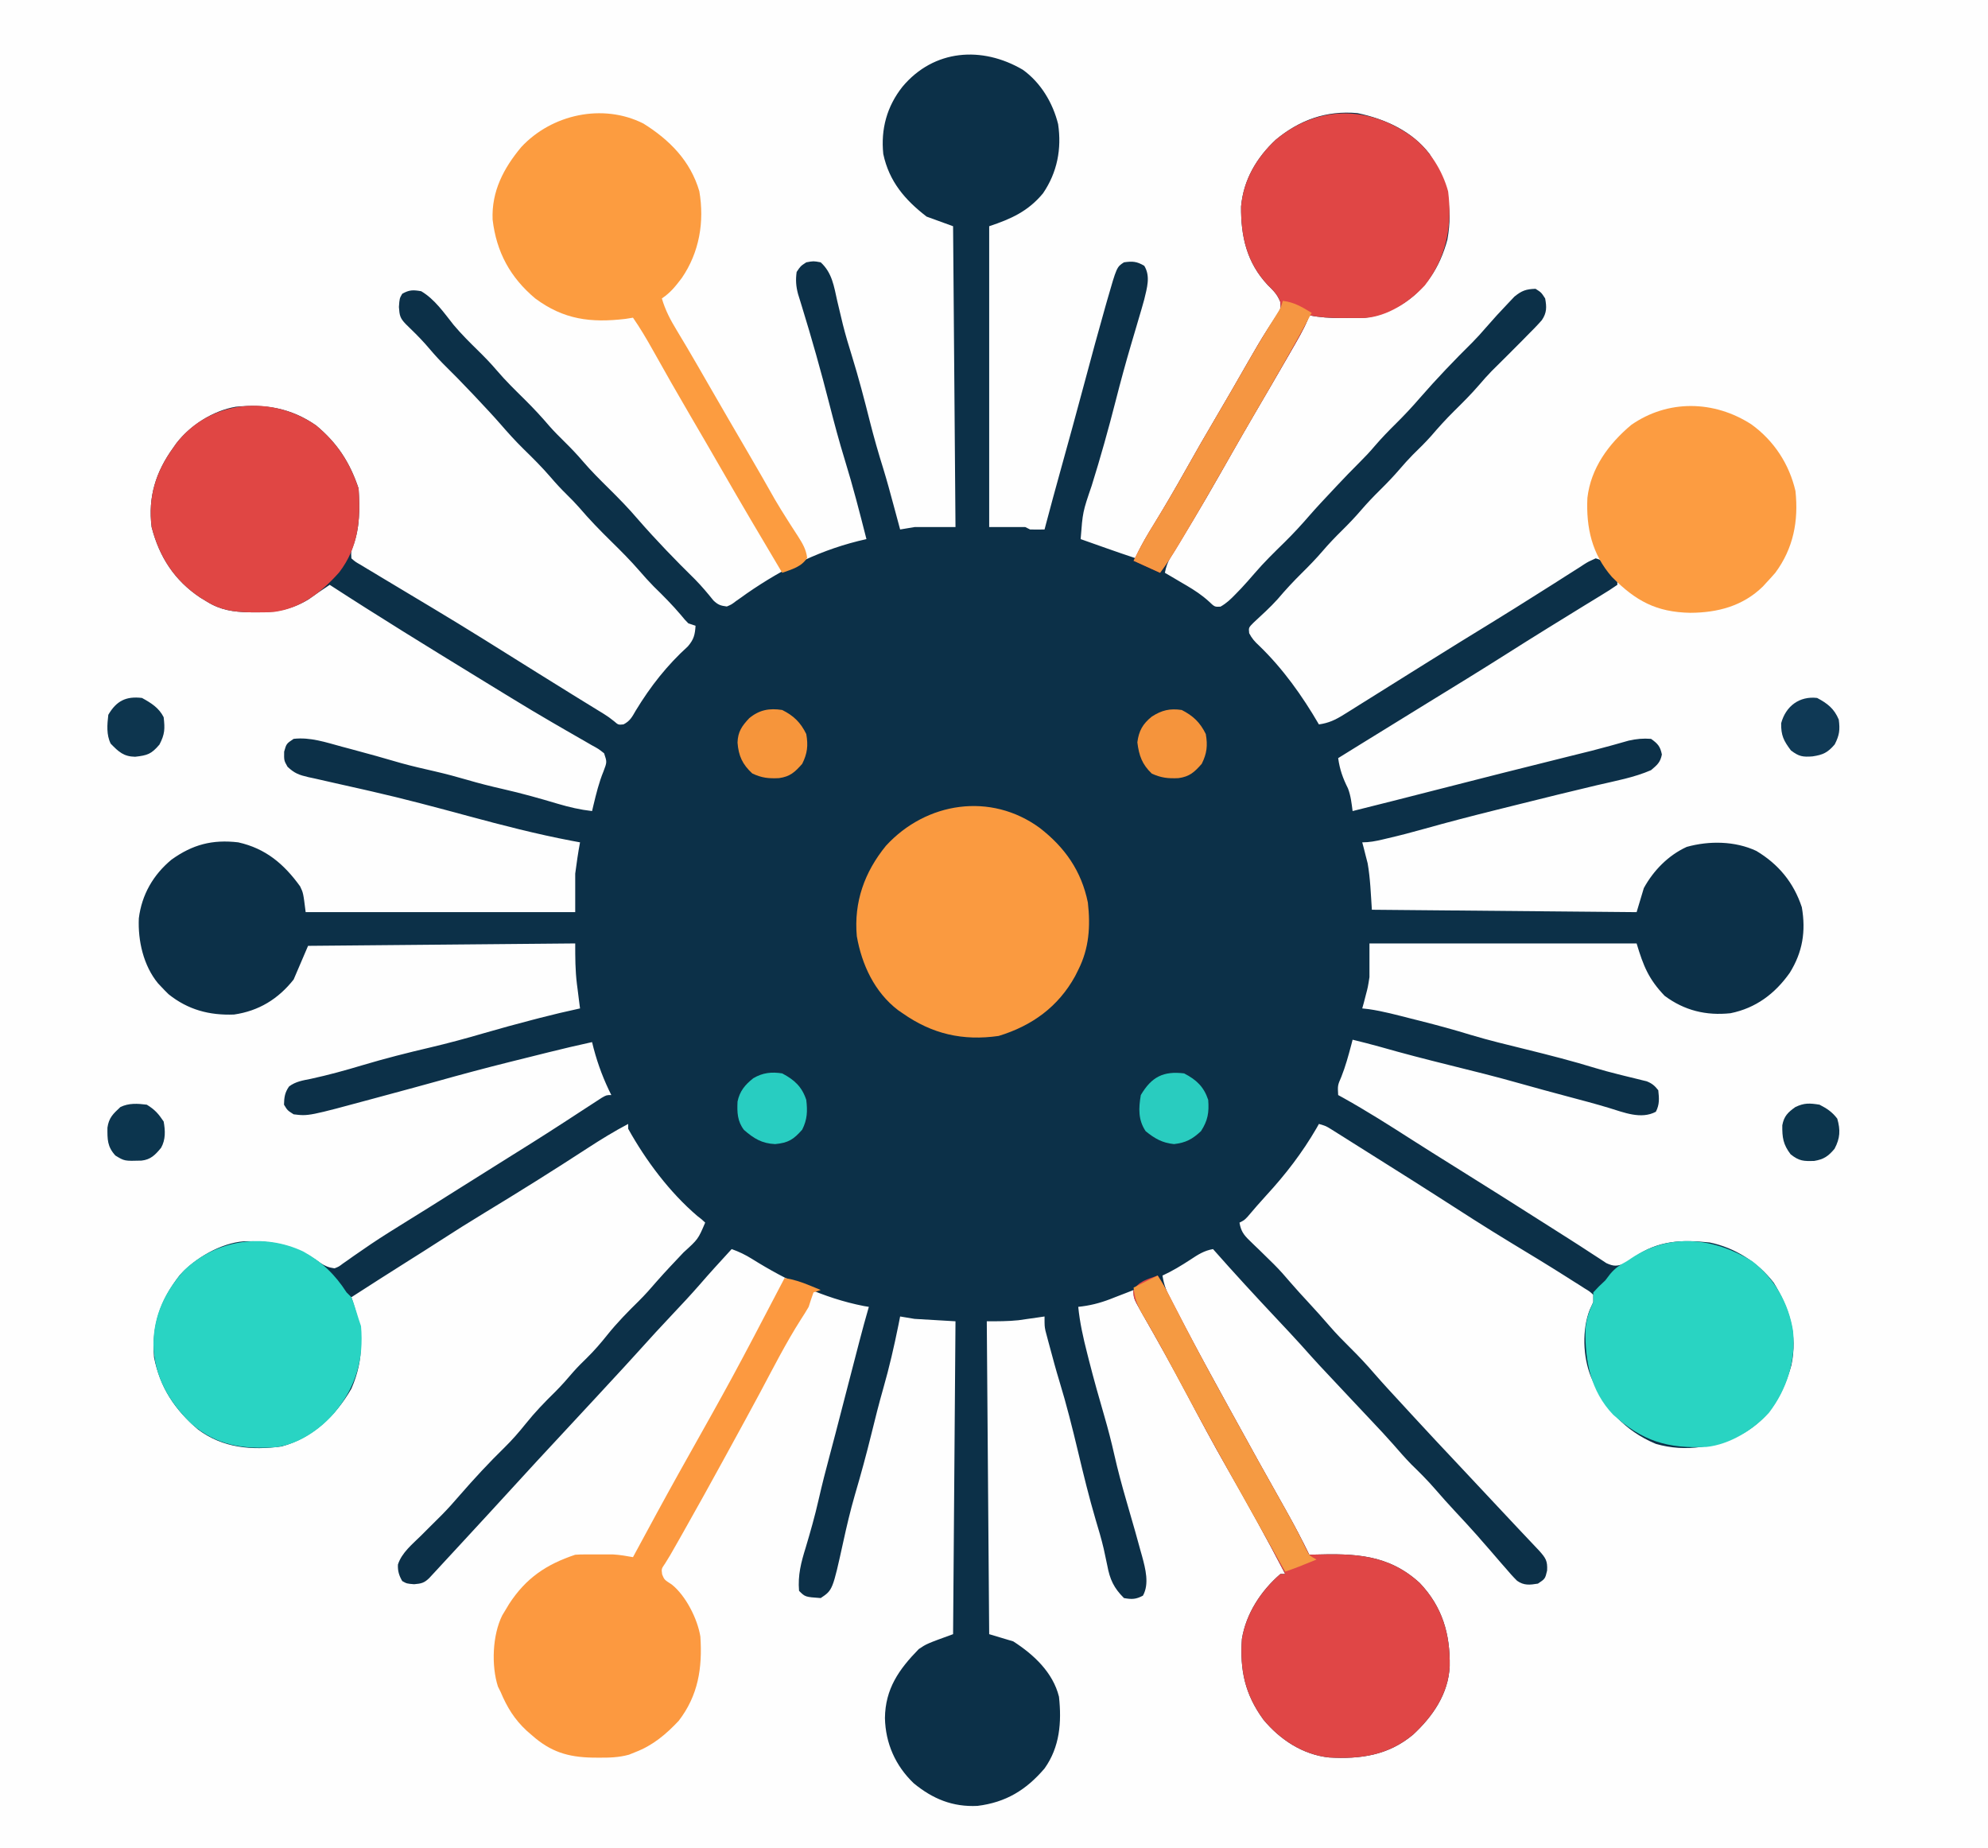 <?xml version="1.0" encoding="UTF-8"?>
<svg version="1.1" xmlns="http://www.w3.org/2000/svg" width="826" height="768">
<rect width="100%" height="100%" fill="#808080" stroke="none"/>
<path d="M0 0 C272.58 0 545.16 0 826 0 C826 253.44 826 506.88 826 768 C553.42 768 280.84 768 0 768 C0 514.56 0 261.12 0 0 Z " fill="#FEFEFE" transform="translate(0,0)"/>
<path d="M0 0 C7.436 5.354 12.437 13.711 14.641 22.578 C16.165 32.853 14.287 42.629 8.375 51.312 C2.19 58.79 -4.872 61.957 -14 65 C-14 106.25 -14 147.5 -14 190 C-9.05 190 -4.1 190 1 190 C1.66 190.33 2.32 190.66 3 191 C5 191.04 7 191.043 9 191 C9.231 190.126 9.461 189.252 9.699 188.352 C11.551 181.369 13.434 174.396 15.375 167.438 C18.89 154.829 22.342 142.203 25.727 129.559 C28.526 119.104 31.343 108.658 34.312 98.25 C34.555 97.399 34.797 96.548 35.047 95.672 C38.995 81.932 38.995 81.932 42 80 C45.544 79.472 47.338 79.61 50.438 81.438 C53.111 85.822 51.558 90.646 50.413 95.476 C49.709 98.059 48.959 100.624 48.188 103.188 C47.915 104.117 47.643 105.046 47.363 106.003 C46.582 108.671 45.792 111.336 45 114 C42.709 121.778 40.587 129.575 38.583 137.431 C35.543 149.338 32.248 161.116 28.578 172.844 C24.865 183.703 24.865 183.703 24 195 C26.708 195.959 29.416 196.917 32.125 197.875 C33.266 198.279 33.266 198.279 34.43 198.691 C38.607 200.168 42.791 201.615 47 203 C47.22 202.358 47.441 201.716 47.668 201.055 C49.507 196.838 51.909 193.04 54.312 189.125 C58.887 181.594 63.313 173.996 67.625 166.312 C71.694 159.067 75.809 151.859 80.047 144.711 C84.633 136.964 89.104 129.152 93.578 121.34 C96.234 116.716 98.885 112.105 101.773 107.621 C102.159 107.021 102.545 106.422 102.943 105.804 C103.905 104.332 104.889 102.874 105.875 101.418 C107.187 99.061 107.187 99.061 106.953 96.461 C105.755 93.368 104.117 91.753 101.75 89.438 C93.017 80.148 90.543 69.205 90.66 56.77 C91.656 45.722 97.08 36.539 105.062 29.07 C115.018 20.786 126.098 16.845 139 18 C150.482 20.412 161.743 25.465 169 35 C176.185 46.649 178.853 56.872 176.375 70.562 C173.332 81.998 167.143 91.741 156.895 97.852 C151.147 100.806 146.177 103.123 139.664 103.133 C138.847 103.134 138.03 103.135 137.188 103.137 C135.919 103.131 135.919 103.131 134.625 103.125 C133.787 103.129 132.949 103.133 132.086 103.137 C127.61 103.13 123.405 102.904 119 102 C118.778 102.633 118.557 103.266 118.328 103.918 C116.464 108.244 114.107 112.238 111.75 116.312 C111.22 117.235 110.69 118.157 110.144 119.107 C105.629 126.947 101.063 134.757 96.493 142.564 C93.326 147.982 90.184 153.412 87.082 158.867 C86.752 159.447 86.422 160.028 86.082 160.626 C84.742 162.983 83.402 165.34 82.063 167.698 C78.344 174.241 74.579 180.75 70.688 187.191 C70.339 187.769 69.99 188.347 69.63 188.942 C67.965 191.695 66.291 194.442 64.608 197.183 C64.017 198.154 63.425 199.125 62.816 200.125 C62.295 200.973 61.774 201.821 61.237 202.695 C60.091 204.83 59.452 206.633 59 209 C60.013 209.592 61.026 210.183 62.07 210.793 C63.422 211.591 64.774 212.389 66.125 213.188 C67.123 213.769 67.123 213.769 68.141 214.361 C71.443 216.32 74.397 218.275 77.242 220.863 C79.696 223.197 79.696 223.197 82.105 223.066 C84.594 221.665 86.327 219.993 88.312 217.938 C89.507 216.704 89.507 216.704 90.727 215.445 C92.596 213.435 94.407 211.401 96.188 209.312 C100.123 204.713 104.44 200.506 108.762 196.275 C112.425 192.666 115.859 188.931 119.219 185.04 C122.228 181.594 125.365 178.269 128.5 174.938 C129.125 174.269 129.75 173.601 130.395 172.912 C133.469 169.637 136.574 166.407 139.762 163.242 C142.052 160.967 144.238 158.664 146.312 156.188 C149.076 152.977 151.986 149.977 155 147 C158.506 143.531 161.824 139.994 165.035 136.254 C171.975 128.293 179.26 120.676 186.773 113.258 C188.752 111.252 190.608 109.204 192.438 107.062 C195.392 103.646 198.435 100.321 201.562 97.062 C202.451 96.125 203.339 95.188 204.254 94.223 C207.319 91.742 209.09 91.125 213 91 C215.375 92.5 215.375 92.5 217 95 C217.654 98.586 217.711 100.95 215.623 104.033 C213.66 106.259 211.615 108.355 209.5 110.438 C208.804 111.15 208.108 111.862 207.391 112.596 C205.278 114.749 203.143 116.878 201 119 C199.558 120.431 198.116 121.863 196.676 123.297 C196.048 123.918 195.421 124.539 194.775 125.179 C193.001 126.999 191.335 128.879 189.688 130.812 C186.336 134.716 182.714 138.316 179.054 141.926 C175.76 145.193 172.685 148.579 169.676 152.105 C167.232 154.868 164.592 157.417 161.965 160.004 C160.078 161.921 158.313 163.896 156.562 165.938 C153.993 168.928 151.307 171.731 148.5 174.5 C145.714 177.249 143.047 180.029 140.5 183 C137.953 185.971 135.286 188.751 132.5 191.5 C129.734 194.228 127.087 196.985 124.562 199.938 C121.844 203.11 118.972 206.063 116 209 C112.443 212.514 109.101 216.106 105.875 219.922 C102.743 223.393 99.277 226.532 95.844 229.703 C93.776 231.781 93.776 231.781 94.023 234.094 C95.14 236.273 96.326 237.589 98.125 239.25 C108.063 248.846 116.052 260.073 123 272 C127.083 271.419 129.848 270.109 133.332 267.93 C134.365 267.288 135.398 266.647 136.463 265.986 C137.568 265.29 138.674 264.593 139.812 263.875 C140.979 263.147 142.147 262.42 143.314 261.693 C146.308 259.828 149.296 257.955 152.282 256.078 C154.898 254.436 157.517 252.8 160.137 251.164 C163.074 249.329 166.011 247.493 168.945 245.655 C177.472 240.315 186.042 235.047 194.616 229.785 C201.17 225.757 207.693 221.685 214.188 217.562 C216.412 216.159 218.636 214.757 220.861 213.355 C222.309 212.438 223.753 211.515 225.193 210.586 C227.266 209.252 229.35 207.937 231.438 206.625 C232.351 206.025 232.351 206.025 233.284 205.412 C234.996 204.352 234.996 204.352 238 203 C241.337 203.827 242.848 205.729 244.75 208.5 C245.178 209.108 245.606 209.717 246.047 210.344 C247 212 247 212 247 214 C244.801 215.533 242.607 216.933 240.312 218.312 C239.601 218.748 238.89 219.184 238.157 219.633 C236.6 220.588 235.042 221.539 233.481 222.488 C229.203 225.095 224.947 227.737 220.688 230.375 C219.348 231.203 219.348 231.203 217.982 232.047 C212.237 235.601 206.517 239.193 200.812 242.812 C189.996 249.672 179.077 256.363 168.16 263.061 C158.991 268.688 149.833 274.334 140.688 280 C139.745 280.584 138.802 281.168 137.83 281.77 C135.553 283.18 133.277 284.59 131 286 C131.653 290.743 132.938 294.318 135.062 298.559 C136.254 301.662 136.567 304.714 137 308 C148.342 305.183 159.667 302.301 170.986 299.397 C189.462 294.656 207.952 289.979 226.466 285.389 C228.582 284.864 230.697 284.338 232.812 283.812 C234.013 283.515 235.213 283.217 236.449 282.91 C239.003 282.255 241.543 281.579 244.082 280.871 C244.76 280.684 245.437 280.496 246.135 280.303 C247.991 279.787 249.843 279.261 251.695 278.734 C254.953 278.01 257.678 277.737 261 278 C263.791 279.983 264.826 281.13 265.5 284.5 C264.836 287.818 263.559 288.822 261 291 C253.946 294.08 246.019 295.501 238.539 297.254 C227.638 299.831 216.764 302.512 205.897 305.229 C202.805 306.002 199.712 306.771 196.619 307.539 C186.667 310.02 176.747 312.577 166.874 315.358 C161.793 316.788 156.706 318.128 151.562 319.312 C150.858 319.481 150.154 319.649 149.428 319.822 C146.545 320.496 143.972 321 141 321 C141.205 321.764 141.41 322.529 141.621 323.316 C141.891 324.388 142.16 325.459 142.438 326.562 C142.838 328.111 142.838 328.111 143.246 329.691 C144.36 336.057 144.57 342.552 145 349 C199.45 349.495 199.45 349.495 255 350 C256.485 345.05 256.485 345.05 258 340 C262.021 332.676 268.164 326.396 275.805 322.891 C285.162 320.283 295.907 320.42 304.75 324.562 C313.932 330.061 320.244 337.664 323.645 347.949 C325.381 357.966 323.976 366.594 318.645 375.184 C312.521 383.868 304.556 389.873 294 392 C283.899 393.065 274.846 390.895 266.625 384.75 C260.027 377.838 257.837 372.458 255 363 C218.37 363 181.74 363 144 363 C144 367.62 144 372.24 144 377 C143.344 381.211 143.344 381.211 142.5 384.375 C142.222 385.455 141.943 386.535 141.656 387.648 C141.331 388.812 141.331 388.812 141 390 C142.319 390.147 142.319 390.147 143.664 390.297 C149.662 391.158 155.507 392.767 161.375 394.25 C162.638 394.567 163.901 394.884 165.202 395.211 C172.232 396.993 179.195 398.883 186.126 401.015 C193.677 403.288 201.346 405.114 209 407 C218.766 409.407 228.472 411.894 238.09 414.848 C241.083 415.755 244.095 416.547 247.129 417.309 C248.002 417.529 248.875 417.749 249.774 417.976 C251.464 418.397 253.155 418.811 254.849 419.214 C255.987 419.498 255.987 419.498 257.148 419.789 C257.821 419.951 258.493 420.113 259.185 420.28 C261.41 421.163 262.529 422.116 264 424 C264.362 427.383 264.584 429.868 263 432.938 C256.817 436.222 249.687 433.214 243.492 431.336 C237.782 429.608 232.013 428.1 226.25 426.562 C219.62 424.788 212.992 423.011 206.39 421.135 C196.61 418.358 186.749 415.919 176.882 413.476 C167.411 411.129 157.976 408.694 148.594 406.008 C144.744 404.928 140.882 403.953 137 403 C136.818 403.701 136.636 404.402 136.449 405.125 C135.251 409.648 134.04 414.085 132.312 418.438 C130.77 421.993 130.77 421.993 131 426 C131.755 426.415 132.511 426.83 133.289 427.258 C142.777 432.568 151.922 438.349 161.074 444.215 C167.084 448.064 173.131 451.85 179.188 455.625 C192.331 463.825 205.435 472.084 218.496 480.416 C221.303 482.204 224.114 483.987 226.926 485.77 C230.003 487.721 233.064 489.693 236.105 491.699 C237.258 492.445 238.41 493.191 239.562 493.938 C240.513 494.565 241.463 495.193 242.441 495.84 C245.557 497.253 246.809 497.146 250 496 C252.18 494.717 252.18 494.717 254.25 493.125 C264.051 486.441 273.608 486.004 285.32 487.246 C295.866 489.386 305.484 495.548 312 504 C318.575 514.732 321.973 525.697 319.312 538.242 C315.91 550.293 310.506 560.049 299.477 566.469 C288.28 572.252 275.403 574.545 263 570.938 C249.903 565.467 241.402 555.806 236 543 C232.686 534.787 232.287 523.474 235.5 515.25 C236.243 513.641 236.243 513.641 237 512 C237 511.01 237 510.02 237 509 C235.497 507.589 235.497 507.589 233.434 506.355 C232.259 505.599 232.259 505.599 231.06 504.827 C230.194 504.286 229.329 503.745 228.438 503.188 C227.09 502.329 227.09 502.329 225.716 501.452 C218.186 496.678 210.564 492.056 202.932 487.448 C192.457 481.107 182.174 474.473 171.877 467.847 C165.471 463.735 159.031 459.676 152.585 455.626 C150.69 454.434 148.796 453.241 146.903 452.046 C143.604 449.965 140.302 447.888 137 445.812 C135.954 445.152 134.908 444.491 133.83 443.81 C132.367 442.893 132.367 442.893 130.875 441.957 C130.006 441.41 129.137 440.863 128.242 440.3 C125.954 438.872 125.954 438.872 123 438 C122.671 438.583 122.343 439.165 122.004 439.766 C116.108 449.927 109.103 459.04 101.145 467.668 C98.493 470.552 95.949 473.521 93.41 476.504 C92 478 92 478 90 479 C90.58 482.412 91.655 484.008 94.133 486.391 C94.771 487.013 95.408 487.636 96.065 488.278 C97.085 489.254 97.085 489.254 98.125 490.25 C99.51 491.604 100.892 492.959 102.273 494.316 C102.929 494.96 103.585 495.603 104.261 496.266 C106.732 498.729 109.015 501.318 111.266 503.98 C113.612 506.713 116.058 509.353 118.5 512 C121.573 515.332 124.614 518.682 127.562 522.125 C130.245 525.225 133.086 528.116 136 531 C139.531 534.494 142.877 538.056 146.109 541.824 C149.826 546.101 153.695 550.244 157.535 554.41 C158.963 555.959 160.388 557.511 161.812 559.062 C168.137 565.942 174.524 572.76 180.934 579.559 C185.891 584.817 190.83 590.091 195.754 595.379 C198.871 598.725 201.998 602.061 205.137 605.387 C206.166 606.479 206.166 606.479 207.217 607.594 C208.544 609.001 209.873 610.407 211.203 611.811 C212.1 612.763 212.1 612.763 213.016 613.734 C213.544 614.294 214.073 614.853 214.618 615.429 C217.223 618.39 218.025 619.529 217.812 623.562 C217 627 217 627 214 629 C210.644 629.543 208.2 629.855 205.328 627.809 C203.611 626.113 202.051 624.349 200.5 622.5 C199.93 621.854 199.361 621.207 198.774 620.541 C197.164 618.709 195.58 616.858 194 615 C192.814 613.645 191.627 612.29 190.438 610.938 C189.921 610.338 189.404 609.739 188.871 609.121 C185.781 605.618 182.587 602.209 179.409 598.786 C176.657 595.816 173.949 592.823 171.312 589.75 C168.19 586.134 164.834 582.794 161.406 579.469 C158.77 576.764 156.309 573.94 153.834 571.088 C150.964 567.821 147.985 564.662 145 561.5 C143.685 560.102 142.37 558.703 141.055 557.305 C139.703 555.87 138.352 554.435 137 553 C122.381 537.471 122.381 537.471 115.43 529.68 C112.204 526.122 108.915 522.624 105.625 519.125 C96.613 509.538 87.7 499.872 79 490 C75.289 490.645 72.74 492.307 69.625 494.375 C65.827 496.851 62.116 499.109 58 501 C58.601 504.818 59.725 507.769 61.52 511.184 C62.041 512.182 62.562 513.18 63.099 514.208 C63.664 515.274 64.23 516.339 64.812 517.438 C65.399 518.554 65.986 519.67 66.591 520.819 C72.281 531.608 78.112 542.318 84 553 C84.942 554.714 85.884 556.427 86.826 558.141 C94.282 571.701 101.774 585.239 109.396 598.706 C112.783 604.719 115.978 610.796 119 617 C119.634 616.979 120.268 616.958 120.921 616.937 C137.793 616.452 151.848 616.766 164.898 628.742 C174.332 638.67 177.58 650.011 177.344 663.332 C176.787 674.804 170.328 684.157 162.125 691.75 C151.841 700.349 140.238 701.99 127.226 701.234 C116.311 700.087 106.82 693.813 99.934 685.508 C92.265 674.974 90.117 664.992 91 652 C92.724 641.435 98.961 631.917 107 625 C107.66 625 108.32 625 109 625 C101.294 610.093 93.135 595.472 84.803 580.907 C79.065 570.874 73.627 560.691 68.213 550.481 C62.067 538.899 55.704 527.456 49.167 516.089 C46 510.418 46 510.418 46 507 C44.926 507.422 43.852 507.843 42.746 508.277 C41.31 508.831 39.874 509.384 38.438 509.938 C37.733 510.215 37.029 510.493 36.303 510.779 C31.839 512.487 27.756 513.506 23 514 C23.661 520.571 25.054 526.794 26.688 533.188 C26.952 534.237 27.217 535.286 27.49 536.367 C29.472 544.142 31.641 551.854 33.889 559.555 C35.421 564.841 36.789 570.133 38 575.5 C39.436 581.858 41.123 588.115 42.938 594.375 C46.985 608.387 46.985 608.387 48.875 615.312 C49.09 616.07 49.305 616.828 49.527 617.609 C50.908 622.739 52.615 629.128 49.875 634 C46.963 635.553 45.25 635.585 42 635 C37.797 630.816 36.143 627.275 35.062 621.438 C34.74 619.904 34.413 618.371 34.082 616.84 C33.824 615.643 33.824 615.643 33.561 614.421 C32.629 610.397 31.43 606.457 30.25 602.5 C27.498 593.154 25.194 583.724 22.938 574.25 C20.584 564.377 18.134 554.58 15.164 544.871 C13.73 540.173 12.453 535.434 11.188 530.688 C10.968 529.879 10.749 529.071 10.523 528.239 C10.323 527.483 10.124 526.728 9.918 525.949 C9.74 525.282 9.563 524.616 9.38 523.928 C9 522 9 522 9 518 C8.022 518.144 7.043 518.289 6.035 518.438 C4.711 518.625 3.387 518.813 2.062 519 C0.775 519.186 -0.513 519.371 -1.84 519.562 C-6.205 520.022 -10.611 520 -15 520 C-14.67 562.9 -14.34 605.8 -14 650 C-9.05 651.485 -9.05 651.485 -4 653 C4.475 658.439 12.506 665.906 15 676 C16.154 686.612 15.338 696.915 9.012 705.789 C1.339 714.774 -7.086 719.901 -18.883 721.355 C-29.194 721.854 -37.46 718.455 -45.375 711.938 C-52.994 704.625 -57.073 695.346 -57.312 684.875 C-57.176 672.713 -51.533 664.659 -43.25 656.188 C-40 654 -40 654 -29 650 C-28.67 607.1 -28.34 564.2 -28 520 C-33.61 519.67 -39.22 519.34 -45 519 C-46.98 518.67 -48.96 518.34 -51 518 C-51.231 519.163 -51.461 520.325 -51.699 521.523 C-53.497 530.41 -55.503 539.166 -58.005 547.881 C-59.797 554.157 -61.383 560.474 -62.938 566.812 C-65.032 575.335 -67.338 583.766 -69.816 592.184 C-71.678 598.614 -73.196 605.086 -74.625 611.625 C-79.04 631.693 -79.04 631.693 -84 635 C-90.453 634.547 -90.453 634.547 -93 632 C-93.549 625.515 -92.169 620.221 -90.25 614.062 C-88.272 607.45 -86.402 600.856 -84.875 594.125 C-83.445 587.858 -81.871 581.651 -80.191 575.445 C-78.626 569.642 -77.13 563.82 -75.625 558 C-75.02 555.661 -74.414 553.323 -73.809 550.984 C-73.508 549.824 -73.208 548.663 -72.898 547.467 C-71.498 542.06 -70.094 536.655 -68.688 531.25 C-68.445 530.317 -68.203 529.383 -67.954 528.422 C-66.696 523.595 -65.394 518.789 -64 514 C-64.683 513.888 -65.366 513.776 -66.07 513.66 C-82.748 510.397 -98.238 503.028 -112.566 494.066 C-115.284 492.375 -117.968 491.065 -121 490 C-122.522 491.666 -124.042 493.333 -125.562 495 C-126.409 495.928 -127.256 496.856 -128.129 497.812 C-130.243 500.143 -132.316 502.507 -134.379 504.883 C-137.948 508.973 -141.644 512.932 -145.375 516.875 C-150.237 522.037 -155.05 527.233 -159.773 532.523 C-163.953 537.173 -168.214 541.748 -172.46 546.335 C-173.956 547.952 -175.449 549.571 -176.941 551.191 C-182.294 557.001 -187.667 562.792 -193.062 568.562 C-199.084 575.004 -205.053 581.49 -211 588 C-218.096 595.755 -225.203 603.499 -232.345 611.211 C-233.519 612.48 -234.691 613.749 -235.862 615.019 C-237.78 617.099 -239.702 619.175 -241.625 621.25 C-242.229 621.907 -242.834 622.563 -243.456 623.24 C-244.02 623.846 -244.583 624.453 -245.164 625.078 C-245.664 625.619 -246.163 626.159 -246.678 626.716 C-248.774 628.752 -249.988 628.999 -252.938 629.25 C-256 629 -256 629 -257.875 627.938 C-259.203 625.651 -259.788 623.733 -259.66 621.074 C-258.084 616.123 -253.6 612.564 -250 609 C-249.076 608.074 -248.151 607.149 -247.199 606.195 C-245.32 604.319 -243.438 602.447 -241.551 600.578 C-238.886 597.884 -236.397 595.099 -233.934 592.223 C-227.981 585.38 -221.805 578.708 -215.312 572.375 C-212.152 569.265 -209.332 566.025 -206.562 562.562 C-202.77 557.824 -198.682 553.578 -194.344 549.34 C-191.647 546.647 -189.177 543.814 -186.703 540.918 C-184.923 538.913 -183.049 537.055 -181.125 535.188 C-178.067 532.183 -175.359 529.04 -172.688 525.688 C-168.618 520.614 -164.177 516.08 -159.543 511.535 C-156.914 508.914 -154.492 506.194 -152.086 503.371 C-148.484 499.276 -144.719 495.33 -140.973 491.366 C-134.927 485.878 -134.927 485.878 -132 479 C-133.39 477.675 -133.39 477.675 -135.25 476.25 C-146.781 466.413 -156.654 453.204 -164 440 C-164 439.34 -164 438.68 -164 438 C-169.825 441.071 -175.362 444.471 -180.875 448.062 C-195.033 457.288 -209.343 466.236 -223.794 474.995 C-230.087 478.816 -236.311 482.715 -242.484 486.727 C-246.796 489.527 -251.15 492.26 -255.5 495 C-263.362 499.955 -271.194 504.957 -279 510 C-278.795 510.615 -278.59 511.23 -278.379 511.863 C-274.14 524.581 -273.517 535.352 -279 548 C-285.52 559.325 -295.166 568.526 -308 572 C-320.476 573.702 -332.474 572.655 -342.734 564.945 C-352.446 556.642 -358.437 547.642 -361 535 C-362.021 521.614 -358.513 511.396 -350.324 500.84 C-343.95 493.755 -333.204 487.439 -323.629 486.762 C-311.542 486.43 -301.843 488.32 -291.938 495.73 C-289.852 497.097 -288.463 497.653 -286 498 C-284.2 497.288 -284.2 497.288 -282.516 496 C-281.503 495.299 -281.503 495.299 -280.469 494.584 C-279.737 494.061 -279.004 493.539 -278.25 493 C-276.631 491.882 -275.01 490.768 -273.387 489.656 C-272.518 489.061 -271.65 488.465 -270.755 487.852 C-265.935 484.612 -260.998 481.561 -256.062 478.5 C-254.001 477.219 -251.94 475.938 -249.879 474.656 C-248.883 474.038 -247.886 473.419 -246.86 472.781 C-242.727 470.207 -238.613 467.606 -234.5 465 C-228.346 461.103 -222.175 457.234 -215.993 453.381 C-207.855 448.309 -199.731 443.221 -191.688 438 C-191.009 437.559 -190.33 437.119 -189.63 436.665 C-187.169 435.065 -184.71 433.464 -182.253 431.858 C-180.692 430.839 -179.127 429.825 -177.562 428.812 C-176.718 428.262 -175.874 427.712 -175.004 427.145 C-173 426 -173 426 -171 426 C-171.326 425.334 -171.652 424.667 -171.988 423.98 C-175.088 417.443 -177.326 411.035 -179 404 C-185.023 405.312 -191.016 406.714 -196.996 408.207 C-198.245 408.518 -198.245 408.518 -199.519 408.835 C-201.273 409.272 -203.026 409.71 -204.78 410.149 C-207.399 410.803 -210.019 411.453 -212.639 412.104 C-223.057 414.699 -233.415 417.465 -243.75 420.372 C-249.992 422.115 -256.251 423.795 -262.507 425.485 C-264.896 426.131 -267.284 426.778 -269.672 427.426 C-296.811 434.774 -296.811 434.774 -303 434 C-305.562 432.375 -305.562 432.375 -307 430 C-306.938 426.95 -306.664 424.942 -304.891 422.426 C-302.135 420.348 -299.127 419.913 -295.812 419.25 C-288.602 417.687 -281.564 415.75 -274.5 413.625 C-265.115 410.822 -255.687 408.425 -246.151 406.2 C-238.643 404.433 -231.24 402.422 -223.838 400.259 C-217.169 398.315 -210.472 396.502 -203.75 394.75 C-202.809 394.504 -201.869 394.258 -200.9 394.004 C-195.289 392.55 -189.665 391.226 -184 390 C-184.144 388.889 -184.289 387.778 -184.438 386.633 C-184.625 385.13 -184.813 383.628 -185 382.125 C-185.143 381.034 -185.143 381.034 -185.289 379.922 C-185.997 374.153 -186 368.917 -186 363 C-240.945 363.495 -240.945 363.495 -297 364 C-298.98 368.62 -300.96 373.24 -303 378 C-309.386 386.066 -317.447 391.051 -327.75 392.543 C-337.993 392.931 -346.864 390.584 -354.938 384.125 C-355.988 383.113 -357.011 382.072 -358 381 C-358.459 380.511 -358.918 380.023 -359.391 379.52 C-365.405 372.183 -367.735 361.875 -367.316 352.555 C-366.103 342.759 -361.337 334.474 -353.75 328.188 C-344.981 321.903 -336.783 319.738 -326 321 C-314.613 323.542 -307.012 329.987 -300.312 339.277 C-299 342 -299 342 -298 350 C-261.04 350 -224.08 350 -186 350 C-186 344.72 -186 339.44 -186 334 C-185.414 329.608 -184.831 325.334 -184 321 C-185.177 320.781 -186.354 320.562 -187.566 320.336 C-202.08 317.57 -216.272 313.905 -230.527 310.045 C-243.851 306.439 -257.164 302.876 -270.625 299.812 C-271.681 299.571 -272.738 299.329 -273.826 299.08 C-277.881 298.156 -281.936 297.234 -285.998 296.341 C-288.795 295.723 -291.585 295.083 -294.375 294.438 C-295.196 294.264 -296.016 294.09 -296.862 293.911 C-300.695 293.006 -302.628 292.354 -305.543 289.578 C-307 287 -307 287 -306.938 283.312 C-306 280 -306 280 -303 278 C-296.068 277.208 -289.58 279.45 -282.938 281.25 C-281.725 281.571 -280.512 281.893 -279.262 282.224 C-272.228 284.097 -265.227 286.059 -258.242 288.105 C-253.631 289.378 -248.976 290.433 -244.314 291.501 C-239.832 292.538 -235.416 293.704 -231 295 C-226.007 296.466 -221.009 297.725 -215.938 298.875 C-208.274 300.613 -200.746 302.731 -193.219 304.982 C-188.472 306.382 -183.92 307.447 -179 308 C-178.818 307.227 -178.636 306.453 -178.449 305.656 C-177.282 300.821 -176.144 296.108 -174.25 291.5 C-172.776 287.617 -172.776 287.617 -174 284 C-176.275 282.185 -176.275 282.185 -179.195 280.602 C-180.292 279.965 -181.388 279.328 -182.518 278.672 C-183.105 278.339 -183.692 278.005 -184.297 277.662 C-186.149 276.611 -187.991 275.546 -189.832 274.477 C-191.721 273.378 -193.611 272.281 -195.504 271.188 C-201.241 267.875 -206.912 264.458 -212.562 261 C-213.949 260.153 -213.949 260.153 -215.364 259.289 C-218.244 257.529 -221.122 255.765 -224 254 C-225.035 253.366 -226.07 252.732 -227.136 252.079 C-247.538 239.572 -267.931 227.038 -288 214 C-290.979 215.973 -293.931 217.949 -296.812 220.062 C-303.858 224.345 -310.779 225.538 -318.938 225.438 C-319.818 225.428 -320.699 225.419 -321.607 225.41 C-328.12 225.236 -333.381 224.49 -339 221 C-340.381 220.161 -340.381 220.161 -341.789 219.305 C-352.498 212.175 -358.796 202.448 -362 190 C-363.563 177.524 -360.301 167.071 -353 157 C-352.582 156.406 -352.165 155.811 -351.734 155.199 C-345.913 147.655 -336.45 141.587 -327 140 C-314.68 138.83 -304.114 140.502 -293.688 147.75 C-284.854 155.074 -279.618 163.146 -276 174 C-275.508 182.339 -275.396 190.154 -278.344 198.082 C-279.162 200.135 -279.162 200.135 -279 203 C-277.349 204.447 -277.349 204.447 -275.109 205.715 C-274.265 206.23 -273.421 206.745 -272.551 207.275 C-271.164 208.098 -271.164 208.098 -269.75 208.938 C-268.325 209.801 -268.325 209.801 -266.871 210.682 C-263.921 212.466 -260.961 214.234 -258 216 C-256.297 217.022 -254.593 218.044 -252.891 219.066 C-250.433 220.541 -247.976 222.015 -245.516 223.485 C-230.878 232.242 -216.443 241.335 -201.986 250.387 C-196.984 253.517 -191.976 256.637 -186.953 259.734 C-185.993 260.327 -185.032 260.919 -184.043 261.529 C-182.229 262.647 -180.414 263.763 -178.598 264.877 C-177.381 265.626 -177.381 265.626 -176.141 266.391 C-175.435 266.824 -174.728 267.258 -174.001 267.704 C-172 269 -172 269 -169.869 270.664 C-168.105 272.201 -168.105 272.201 -165.949 271.988 C-163.197 270.593 -162.353 268.846 -160.812 266.188 C-154.679 256.121 -147.892 247.477 -139.188 239.57 C-136.693 236.639 -136.265 234.789 -136 231 C-136.99 230.67 -137.98 230.34 -139 230 C-140.473 228.504 -140.473 228.504 -142.062 226.562 C-145.615 222.364 -149.436 218.523 -153.375 214.688 C-155.445 212.569 -157.382 210.429 -159.312 208.188 C-163.013 203.918 -166.968 199.955 -171 196 C-175.668 191.422 -180.164 186.788 -184.408 181.811 C-186.036 179.959 -187.74 178.225 -189.5 176.5 C-191.852 174.19 -194.05 171.822 -196.188 169.312 C-199.742 165.181 -203.573 161.366 -207.473 157.564 C-210.891 154.206 -214.058 150.688 -217.192 147.066 C-220.174 143.658 -223.273 140.361 -226.375 137.062 C-227.357 136.015 -227.357 136.015 -228.359 134.947 C-232.522 130.526 -236.764 126.203 -241.09 121.941 C-243.596 119.394 -245.908 116.702 -248.23 113.988 C-250.821 111.078 -253.602 108.375 -256.398 105.664 C-258.806 103.163 -258.991 102.125 -259.25 98.562 C-259 95 -259 95 -257.875 93.062 C-254.943 91.401 -253.333 91.423 -250 92 C-244.352 95.332 -240.539 100.956 -236.527 105.996 C-233.324 109.803 -229.85 113.252 -226.3 116.731 C-223.602 119.381 -221.006 122.052 -218.562 124.938 C-214.876 129.276 -210.812 133.214 -206.767 137.214 C-203.236 140.72 -199.893 144.314 -196.672 148.109 C-194.702 150.336 -192.616 152.412 -190.5 154.5 C-187.817 157.147 -185.247 159.811 -182.812 162.688 C-179.408 166.666 -175.719 170.32 -172 174 C-167.827 178.134 -163.762 182.275 -159.957 186.754 C-152.401 195.427 -144.389 203.716 -136.184 211.773 C-133.467 214.544 -130.995 217.477 -128.57 220.504 C-126.67 222.314 -125.592 222.678 -123 223 C-121.05 222.173 -121.05 222.173 -119.199 220.754 C-118.477 220.25 -117.755 219.746 -117.01 219.227 C-116.244 218.678 -115.477 218.128 -114.688 217.562 C-99.223 206.884 -83.483 199.096 -65 195 C-67.787 184.025 -70.599 173.072 -73.938 162.25 C-76.332 154.47 -78.428 146.637 -80.438 138.75 C-83.906 125.146 -87.713 111.649 -91.854 98.234 C-92.125 97.351 -92.396 96.468 -92.676 95.559 C-92.92 94.774 -93.164 93.99 -93.415 93.181 C-94.277 89.968 -94.461 87.292 -94 84 C-92.375 81.562 -92.375 81.562 -90 80 C-87 79.438 -87 79.438 -84 80 C-79.234 84.377 -78.481 90.003 -77.125 96.062 C-76.609 98.246 -76.09 100.428 -75.566 102.609 C-75.306 103.694 -75.046 104.779 -74.778 105.896 C-73.687 110.25 -72.398 114.529 -71.062 118.812 C-68.249 127.891 -65.854 137.059 -63.535 146.275 C-61.867 152.856 -60.006 159.341 -57.977 165.82 C-56.451 170.786 -55.098 175.796 -53.75 180.812 C-53.482 181.803 -53.214 182.794 -52.938 183.814 C-52.29 186.209 -51.644 188.604 -51 191 C-49.02 190.67 -47.04 190.34 -45 190 C-39.39 190 -33.78 190 -28 190 C-28.495 128.125 -28.495 128.125 -29 65 C-32.63 63.68 -36.26 62.36 -40 61 C-49.011 54.049 -55.569 46.408 -58 35 C-59.079 24.678 -56.509 15.183 -50 7 C-36.974 -8.541 -16.956 -9.964 0 0 Z " fill="#0C3048" transform="translate(425,29)"/>
<path d="M0 0 C3.662 0.627 6.882 1.645 10.312 3.062 C11.196 3.425 12.079 3.787 12.988 4.16 C13.652 4.437 14.316 4.714 15 5 C14.01 5.33 13.02 5.66 12 6 C11.286 7.984 10.626 9.987 10 12 C8.971 13.782 7.88 15.53 6.75 17.25 C0.498 27.059 -4.761 37.45 -10.235 47.704 C-14.303 55.3 -18.446 62.855 -22.584 70.414 C-23.516 72.115 -24.447 73.817 -25.377 75.52 C-30.848 85.532 -36.388 95.503 -42 105.438 C-42.552 106.415 -43.105 107.393 -43.674 108.4 C-47.78 115.651 -47.78 115.651 -49.679 118.666 C-51.202 120.868 -51.202 120.868 -50.883 123.164 C-49.987 125.384 -49.987 125.384 -46.875 127.375 C-41.059 132.037 -36.198 141.592 -35 149 C-34.135 162.056 -35.882 173.448 -44 184 C-49.249 189.591 -54.785 194.259 -62 197 C-62.877 197.356 -63.753 197.712 -64.656 198.078 C-68.922 199.254 -72.846 199.343 -77.25 199.312 C-78.518 199.304 -78.518 199.304 -79.812 199.295 C-90.091 199.095 -97.252 196.875 -105 190 C-105.692 189.401 -106.384 188.801 -107.098 188.184 C-112.251 183.415 -115.289 178.442 -118 172 C-118.366 171.265 -118.732 170.53 -119.109 169.773 C-121.915 161.037 -121.395 148.394 -117.324 140.195 C-116.669 139.109 -116.669 139.109 -116 138 C-115.236 136.728 -115.236 136.728 -114.457 135.43 C-107.466 124.711 -99.074 119.025 -87 115 C-85.663 114.909 -84.321 114.869 -82.98 114.867 C-82.205 114.866 -81.43 114.865 -80.631 114.863 C-79.825 114.867 -79.018 114.871 -78.188 114.875 C-77.393 114.871 -76.598 114.867 -75.779 114.863 C-75 114.865 -74.221 114.866 -73.418 114.867 C-72.714 114.868 -72.011 114.869 -71.286 114.871 C-68.477 115.03 -65.766 115.501 -63 116 C-62.659 115.367 -62.317 114.734 -61.965 114.083 C-56.034 103.096 -50.095 92.115 -44.015 81.21 C-21.398 40.929 -21.398 40.929 0 0 Z " fill="#FC9940" transform="translate(326,531)"/>
<path d="M0 0 C1.837 2.756 3.327 5.481 4.836 8.426 C5.399 9.521 5.962 10.616 6.542 11.744 C6.841 12.325 7.139 12.906 7.446 13.505 C13.576 25.436 19.871 37.267 26.352 49.012 C27.844 51.717 29.333 54.424 30.822 57.132 C38.279 70.695 45.772 84.236 53.396 97.706 C56.783 103.719 59.978 109.796 63 116 C63.634 115.979 64.268 115.958 64.921 115.937 C81.793 115.452 95.848 115.766 108.898 127.742 C118.332 137.67 121.58 149.011 121.344 162.332 C120.787 173.804 114.328 183.157 106.125 190.75 C95.841 199.349 84.238 200.99 71.226 200.234 C60.311 199.087 50.82 192.813 43.934 184.508 C36.265 173.974 34.117 163.992 35 151 C36.724 140.435 42.961 130.917 51 124 C51.66 124 52.32 124 53 124 C45.294 109.093 37.135 94.472 28.803 79.907 C23.065 69.874 17.627 59.691 12.213 49.481 C6.067 37.899 -0.296 26.456 -6.833 15.089 C-9.964 9.483 -9.964 9.483 -10.188 6.5 C-8.228 2.374 -4.129 1.493 0 0 Z " fill="#E04646" transform="translate(481,530)"/>
<path d="M0 0 C7.077 5.455 12.338 13.902 14.684 22.508 C16.506 36.865 13.984 49.955 5.027 61.555 C-1.347 68.426 -10.472 74.537 -20.103 75.129 C-21.208 75.131 -21.208 75.131 -22.336 75.133 C-23.153 75.134 -23.97 75.135 -24.812 75.137 C-25.658 75.133 -26.504 75.129 -27.375 75.125 C-28.213 75.129 -29.051 75.133 -29.914 75.137 C-34.39 75.13 -38.595 74.904 -43 74 C-43.222 74.633 -43.443 75.266 -43.672 75.918 C-45.536 80.244 -47.893 84.238 -50.25 88.312 C-50.78 89.235 -51.31 90.157 -51.856 91.107 C-56.371 98.947 -60.937 106.757 -65.507 114.564 C-69.699 121.736 -73.825 128.944 -77.93 136.165 C-83.62 146.174 -89.395 156.124 -95.312 166 C-95.941 167.051 -96.569 168.101 -97.217 169.183 C-99.684 173.279 -102.126 177.168 -105 181 C-110.445 178.525 -110.445 178.525 -116 176 C-113.304 170.428 -110.35 165.177 -107.062 159.938 C-102.68 152.865 -98.509 145.693 -94.438 138.438 C-90.348 131.15 -86.215 123.899 -81.953 116.712 C-77.368 108.965 -72.896 101.152 -68.422 93.34 C-65.766 88.716 -63.115 84.105 -60.227 79.621 C-59.841 79.021 -59.455 78.422 -59.057 77.804 C-58.095 76.332 -57.111 74.874 -56.125 73.418 C-54.813 71.061 -54.813 71.061 -55.047 68.461 C-56.245 65.368 -57.883 63.753 -60.25 61.438 C-68.983 52.148 -71.457 41.205 -71.34 28.77 C-70.344 17.722 -64.92 8.539 -56.938 1.07 C-39.51 -13.432 -18.221 -13.287 0 0 Z " fill="#E04645" transform="translate(587,57)"/>
<path d="M0 0 C10.883 6.794 19.568 15.543 23.242 28.152 C25.408 40.833 23.257 53.508 15.961 64.168 C13.367 67.583 11.264 70.274 7.672 72.668 C9.081 77.531 11.242 81.623 13.859 85.918 C14.766 87.432 15.67 88.946 16.574 90.461 C17.316 91.703 17.316 91.703 18.074 92.97 C21.071 98.029 23.991 103.133 26.922 108.23 C32.543 117.993 38.2 127.733 43.887 137.458 C47.525 143.684 51.109 149.936 54.648 156.219 C56.26 158.966 57.919 161.652 59.633 164.336 C60.402 165.552 60.402 165.552 61.187 166.793 C62.197 168.385 63.22 169.968 64.257 171.542 C66.172 174.567 67.566 176.872 68.043 180.445 C65.733 184.19 61.689 185.215 57.672 186.668 C49.08 172.246 40.55 157.794 32.184 143.24 C28.003 135.968 23.786 128.719 19.547 121.48 C14.245 112.425 9.047 103.315 3.933 94.152 C1.341 89.526 -1.303 85.024 -4.328 80.668 C-5.359 80.833 -6.391 80.998 -7.453 81.168 C-21.897 82.881 -33.143 81.454 -44.973 72.652 C-55.356 63.905 -61.067 53.414 -62.652 39.906 C-63.137 28.2 -58.089 18.562 -50.738 9.766 C-38.098 -3.826 -16.895 -8.519 0 0 Z " fill="#FC9C40" transform="translate(267.328,51.332)"/>
<path d="M0 0 C10.473 8.111 17.322 17.883 20 31 C21.116 40.885 20.544 50.011 16 59 C15.576 59.849 15.152 60.699 14.715 61.574 C7.693 74.346 -3.241 82.221 -17.062 86.438 C-31.962 88.566 -44.655 85.668 -57 77 C-57.624 76.572 -58.248 76.144 -58.891 75.703 C-68.627 68.247 -73.934 56.809 -76 45 C-77.272 30.817 -72.811 18.344 -63.883 7.406 C-47.126 -10.834 -20.354 -14.892 0 0 Z " fill="#FA9A40" transform="translate(432,344)"/>
<path d="M0 0 C9.314 6.742 15.669 16.414 18.277 27.648 C19.604 40.062 17.452 51.457 9.902 61.648 C8.724 63.008 7.517 64.344 6.277 65.648 C5.778 66.199 5.28 66.749 4.766 67.316 C-3.598 75.512 -14.131 78.228 -25.473 78.273 C-39.541 77.993 -48.084 73.353 -57.988 63.363 C-66.266 53.936 -68.754 42.854 -68.168 30.516 C-66.74 18.119 -59.342 8.088 -49.973 0.219 C-34.688 -10.449 -15.48 -10.027 0 0 Z " fill="#FC9C41" transform="translate(727.723,176.352)"/>
<path d="M0 0 C9.249 7.131 15.171 17.48 17 29 C18.238 41.269 14.457 53.212 7 63 C0.584 70.066 -9.358 76.225 -19.019 77.205 C-35.217 77.915 -45.484 74.863 -57.75 63.812 C-67.16 53.935 -69.413 41.638 -69.27 28.574 C-68.934 24.124 -67.829 21.038 -66 17 C-66 15.68 -66 14.36 -66 13 C-63.75 10.562 -63.75 10.562 -61 8 C-60.34 7.134 -59.68 6.268 -59 5.375 C-56.813 2.778 -54.971 1.621 -52 0 C-51.412 -0.392 -50.824 -0.784 -50.219 -1.188 C-34.191 -11.872 -15.938 -9.764 0 0 Z " fill="#29D4C2" transform="translate(728,524)"/>
<path d="M0 0 C8.834 7.324 14.069 15.396 17.688 26.25 C18.599 39.014 17.688 50.544 9.625 61.062 C2.231 69.38 -6.441 76.163 -17.748 77.548 C-20.257 77.686 -22.737 77.718 -25.25 77.688 C-26.131 77.678 -27.012 77.669 -27.92 77.66 C-34.433 77.486 -39.693 76.74 -45.312 73.25 C-46.233 72.691 -47.153 72.131 -48.102 71.555 C-58.811 64.425 -65.108 54.698 -68.312 42.25 C-69.875 29.774 -66.613 19.321 -59.312 9.25 C-58.895 8.656 -58.477 8.061 -58.047 7.449 C-43.941 -10.832 -18.301 -12.722 0 0 Z " fill="#E04644" transform="translate(131.312,176.75)"/>
<path d="M0 0 C7.767 4.321 13.179 9.519 18 17 C18.99 17.99 18.99 17.99 20 19 C20.816 21.059 20.816 21.059 21.562 23.438 C21.811 24.22 22.06 25.002 22.316 25.809 C22.542 26.532 22.768 27.255 23 28 C23.33 28.99 23.66 29.98 24 31 C25.232 44.859 21.842 56.285 13 67 C6.882 74.083 -1.89 80.03 -11.323 81.317 C-24.937 82.174 -35.706 80.81 -46.375 71.688 C-55.833 62.487 -62.036 51.88 -62.25 38.375 C-62.105 26.466 -57.431 16.626 -49.5 7.812 C-36.162 -4.93 -16.524 -7.806 0 0 Z " fill="#29D4C3" transform="translate(126,520)"/>
<path d="M0 0 C1.837 2.756 3.327 5.481 4.836 8.426 C5.399 9.521 5.962 10.616 6.542 11.744 C6.841 12.325 7.139 12.906 7.446 13.505 C13.576 25.436 19.871 37.267 26.352 49.012 C27.844 51.717 29.333 54.424 30.822 57.132 C38.279 70.695 45.772 84.236 53.396 97.706 C56.413 103.061 59.249 108.438 61.835 114.015 C62.985 116.306 62.985 116.306 66 118 C64.396 118.647 62.792 119.292 61.188 119.938 C60.294 120.297 59.401 120.657 58.48 121.027 C56.673 121.736 54.842 122.386 53 123 C38.605 97.586 24.28 72.141 10.457 46.41 C9.855 45.29 9.254 44.17 8.634 43.016 C7.431 40.776 6.229 38.536 5.029 36.294 C2.454 31.5 -0.134 26.722 -2.852 22.008 C-3.273 21.276 -3.694 20.544 -4.128 19.791 C-4.885 18.486 -5.65 17.187 -6.425 15.893 C-8.531 12.272 -9.564 9.167 -10 5 C-6.7 3.35 -3.4 1.7 0 0 Z " fill="#F59A42" transform="translate(481,530)"/>
<path d="M0 0 C4.755 0.576 7.97 2.551 12 5 C4.477 18.926 -3.357 32.655 -11.356 46.312 C-15.6 53.569 -19.779 60.861 -23.933 68.171 C-29.622 78.177 -35.396 88.126 -41.312 98 C-41.941 99.051 -42.569 100.101 -43.217 101.183 C-45.684 105.279 -48.126 109.168 -51 113 C-54.63 111.35 -58.26 109.7 -62 108 C-59.304 102.428 -56.35 97.177 -53.062 91.938 C-48.68 84.865 -44.509 77.693 -40.438 70.438 C-36.348 63.15 -32.215 55.899 -27.953 48.712 C-24.035 42.092 -20.207 35.42 -16.375 28.75 C-11.819 20.822 -7.225 12.94 -2.32 5.223 C-0.867 2.956 -0.867 2.956 0 0 Z " fill="#F59642" transform="translate(533,125)"/>
<path d="M0 0 C5.102 2.695 8.174 5.521 10 11 C10.545 15.691 10.448 19.103 8.312 23.375 C4.706 27.468 2.558 28.852 -2.938 29.375 C-8.416 29.128 -11.768 27.072 -15.875 23.5 C-18.665 19.856 -18.76 16.167 -18.559 11.695 C-17.663 7.375 -15.422 4.692 -12 2 C-8.118 -0.296 -4.433 -0.7 0 0 Z " fill="#28CDC1" transform="translate(325,446)"/>
<path d="M0 0 C5.118 2.654 8.177 5.531 10 11 C10.396 16.249 9.866 19.553 7 24 C3.375 27.353 0.747 28.794 -4.188 29.375 C-9.059 28.896 -12.237 27.071 -16 24 C-19.137 19.295 -18.936 14.492 -18 9 C-13.519 1.419 -8.606 -1.058 0 0 Z " fill="#29CCBF" transform="translate(492,446)"/>
<path d="M0 0 C4.797 2.398 7.637 5.183 10 10 C10.834 14.74 10.472 18.057 8.312 22.375 C5.301 25.794 3.288 27.69 -1.332 28.316 C-5.67 28.518 -8.467 28.252 -12.438 26.375 C-16.527 22.585 -18.141 19.075 -18.562 13.562 C-18.417 9.016 -16.751 6.665 -13.703 3.41 C-9.517 -0.056 -5.36 -0.828 0 0 Z " fill="#F6953B" transform="translate(325,295)"/>
<path d="M0 0 C4.777 2.435 7.636 5.181 10 10 C10.834 14.74 10.472 18.057 8.312 22.375 C5.301 25.794 3.288 27.69 -1.332 28.316 C-5.632 28.516 -8.479 28.237 -12.438 26.438 C-16.478 22.594 -17.765 18.914 -18.438 13.438 C-17.833 8.685 -16.197 5.757 -12.422 2.738 C-8.29 0.086 -4.962 -0.722 0 0 Z " fill="#F5943C" transform="translate(491,295)"/>
<path d="M0 0 C4.316 2.285 7.098 4.456 9 9 C9.545 13.281 9.28 15.45 7.312 19.312 C4.377 22.724 2.468 23.634 -1.922 24.285 C-5.974 24.582 -7.542 24.348 -10.875 21.812 C-13.9 17.809 -15.028 15.564 -14.938 10.5 C-13.028 3.371 -7.315 -0.861 0 0 Z " fill="#0F3955" transform="translate(755,290)"/>
<path d="M0 0 C3.765 2.067 7.052 4.104 9 8 C9.549 12.862 9.511 15.014 7.25 19.375 C3.859 23.332 2.321 23.851 -2.875 24.438 C-7.667 24.339 -9.722 22.358 -13 19 C-14.851 15.298 -14.465 11.041 -14 7 C-10.624 1.213 -6.633 -0.796 0 0 Z " fill="#0D354E" transform="translate(59,290)"/>
<path d="M0 0 C3.336 2.058 4.826 3.739 7 7 C7.683 10.777 7.851 14.472 5.949 17.887 C3.529 20.835 1.638 22.823 -2.207 23.238 C-9.282 23.44 -9.282 23.44 -13.062 21.125 C-16.446 17.415 -16.388 14.426 -16.359 9.551 C-15.78 5.441 -14.001 3.787 -11 1 C-7.54 -0.73 -3.783 -0.484 0 0 Z " fill="#0C354E" transform="translate(61,459)"/>
<path d="M0 0 C3.132 1.624 5.243 3.003 7.375 5.812 C8.735 10.574 8.569 13.923 6.25 18.312 C3.655 21.412 1.797 22.695 -2.184 23.371 C-6.614 23.502 -8.399 23.476 -12 20.625 C-15.132 16.514 -15.528 13.664 -15.469 8.555 C-14.777 4.782 -13.132 3.18 -10.066 1 C-6.357 -0.795 -4.104 -0.651 0 0 Z " fill="#0C354D" transform="translate(756,459)"/>
</svg>
